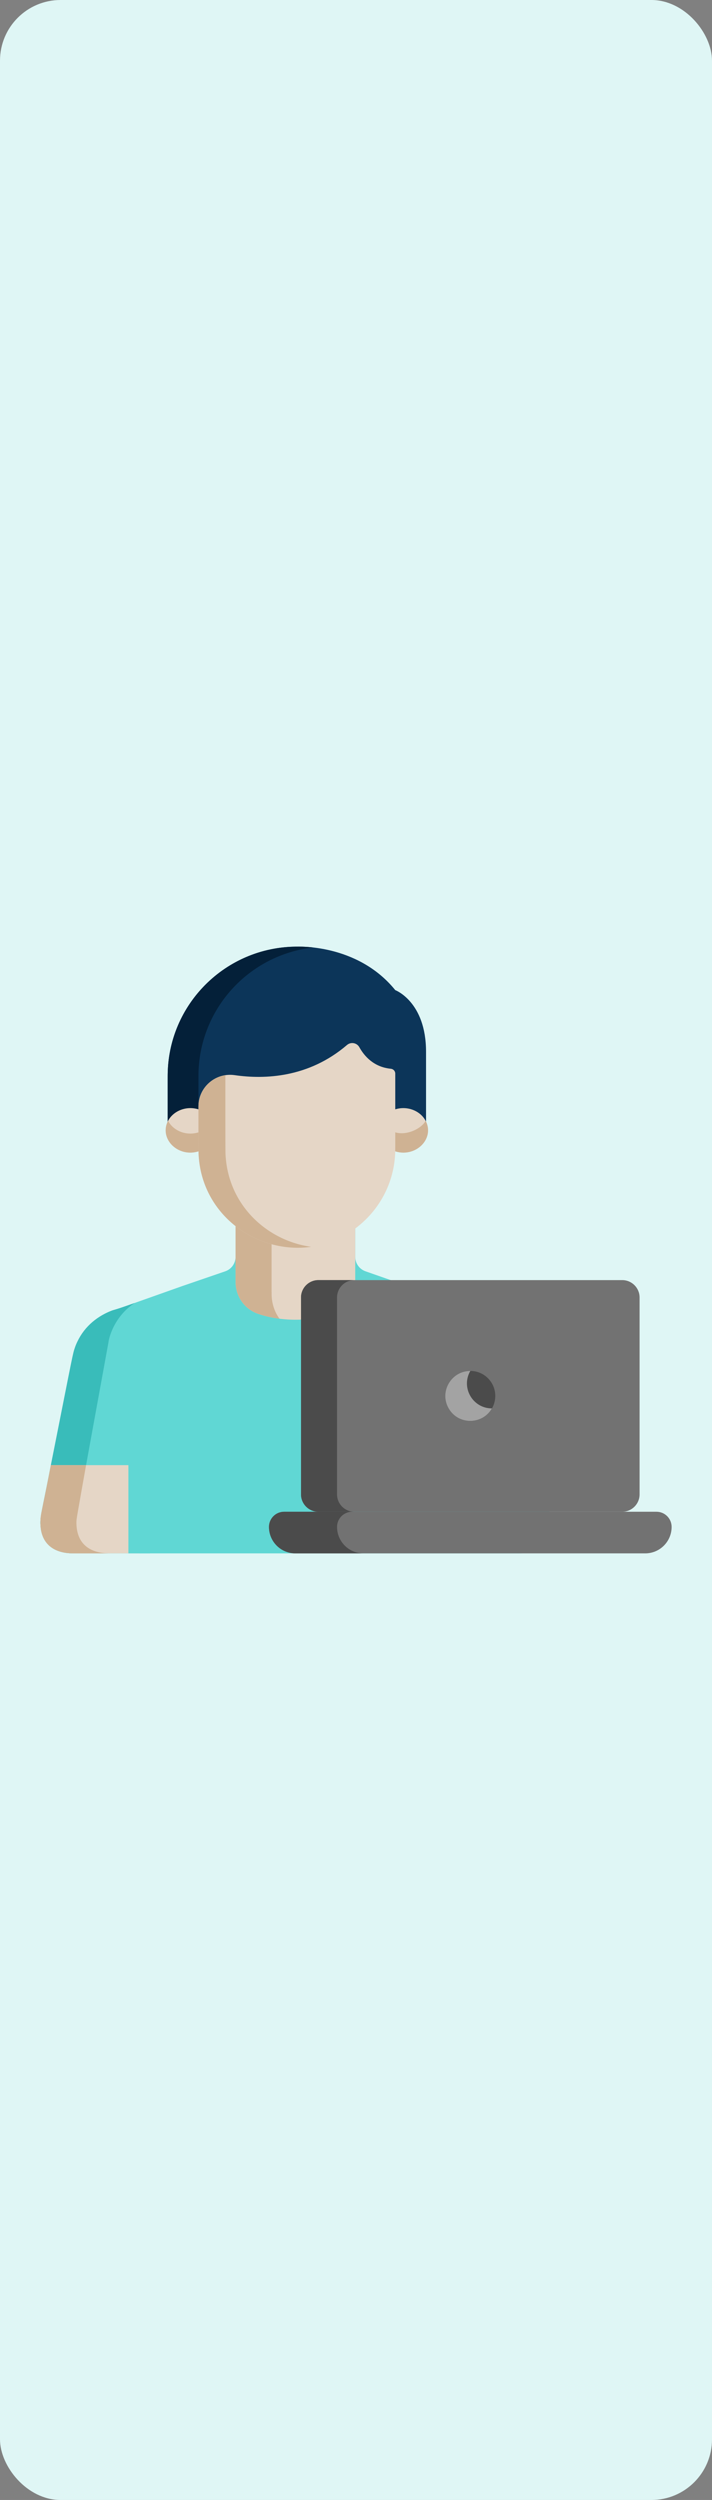<svg width="235" height="824" viewBox="0 0 235 824" fill="none" xmlns="http://www.w3.org/2000/svg">
<rect x="0" y="0" width="235" height="824" fill="#808080" stroke="none"/>
<rect width="235" height="824" rx="20" fill="#DFF6F5"/>
<path d="M181.503 499.417C181.337 498.581 171.188 447.595 171.076 447.071C169.857 441.17 166.555 436.649 161.708 433.736C158.802 431.984 157.152 431.704 155.268 431.125C156.593 431.588 130.981 422.637 120.66 419.03C118.618 418.329 117.246 416.409 117.246 414.249V403.652C103.99 410.28 90.09 409.861 77.752 403.84V414.249C77.752 416.409 76.38 418.33 74.337 419.03C72.882 419.529 79.606 417.223 60.111 423.908H60.097C60.097 423.909 60.099 423.911 60.099 423.911L60.097 423.913L39.744 431.125C38.804 431.403 36.948 431.95 37.066 431.915C32.224 433.721 28.025 437.151 25.673 441.946C24.044 445.249 24.527 444.089 16.624 483.762C13.698 498.916 13.052 500.02 13.418 503.405C14.436 512.869 24.17 511.881 24.433 511.996C43.097 511.996 99.339 511.996 97.568 511.996C97.764 511.996 106.175 511.996 105.652 511.996C118.649 511.996 164.724 511.996 170.576 511.996C170.68 511.961 183.413 512.93 181.503 499.417Z" fill="#60D7D4"/>
<path d="M25.395 499.416L35.821 442.316C35.677 443.009 36.595 434.678 44.433 429.463C35.68 432.564 38.393 431.323 35.702 432.477C30.622 434.771 26.683 438.669 24.74 444.161C23.963 446.367 24.467 444.428 16.624 483.761C13.698 498.915 13.052 500.02 13.418 503.404C14.436 512.868 24.17 511.88 24.434 511.995C25.594 511.995 34.889 511.995 36.321 511.995C27.934 511.996 24.31 507.091 25.395 499.416Z" fill="#39BCBA"/>
<path d="M45.948 511.996C39.16 511.996 31.343 511.996 24.434 511.996C24.158 511.875 13.063 512.99 13.341 501.424C13.401 498.957 13.71 498.854 16.624 483.761L16.793 482.915H45.948V511.996Z" fill="#E5D6C6"/>
<path d="M28.408 482.916H16.793L16.625 483.761C13.7 498.906 13.401 498.954 13.341 501.424C13.065 512.951 24.215 511.9 24.434 511.996C25.594 511.996 34.889 511.996 36.321 511.996C28.596 511.996 25.072 507.932 25.228 501.424C25.247 500.668 25.528 499.088 28.408 482.916Z" fill="#CFB293"/>
<path d="M77.751 402.012C77.751 431.573 77.751 398.644 77.752 421.928H77.764V422.639C77.764 427.369 80.785 431.573 85.27 433.075C92.468 435.485 101.709 435.76 109.726 433.075C114.212 431.573 117.232 427.37 117.232 422.639V421.928H117.245C117.245 417.295 117.245 404.49 117.245 402.012C104.45 408.834 90.022 408.555 77.751 402.012Z" fill="#E5D6C6"/>
<path d="M89.655 425.88H89.64C89.639 401.13 89.639 409.377 89.639 407.648C85.536 406.826 81.535 405.414 77.751 403.396C77.751 432.958 77.751 398.644 77.752 421.928H77.764V422.639C77.764 427.369 80.785 431.573 85.27 433.075C87.488 433.818 89.83 434.354 92.262 434.665C89.239 430.56 89.701 426.194 89.655 425.88Z" fill="#CFB293"/>
<path d="M45.948 471.25C43.978 471.25 42.381 472.847 42.381 474.817V511.996C44.855 511.996 46.859 511.996 49.514 511.996V474.817C49.514 472.847 47.917 471.25 45.948 471.25Z" fill="#60D7D4"/>
<path d="M212.953 511.996H97.498C92.681 511.996 88.776 508.09 88.776 503.273C88.776 500.513 91.014 498.274 93.775 498.274H216.677C219.437 498.274 221.676 500.513 221.676 503.273C221.676 508.09 217.77 511.996 212.953 511.996Z" fill="#727272"/>
<path d="M111.243 503.273C111.243 500.513 113.481 498.274 116.241 498.274H93.775C91.014 498.274 88.776 500.513 88.776 503.273V503.274C88.776 508.091 92.681 511.996 97.498 511.996H119.964C115.147 511.996 111.243 508.09 111.243 503.273Z" fill="#4B4B4B"/>
<path d="M205.391 421.927H105.061C101.923 421.927 99.355 424.495 99.355 427.633V492.568C99.355 495.707 101.923 498.274 105.061 498.274H205.391C208.529 498.274 211.097 495.707 211.097 492.568V427.633C211.097 424.495 208.529 421.927 205.391 421.927Z" fill="#727272"/>
<path d="M111.243 492.568V427.633C111.243 424.495 113.81 421.927 116.949 421.927H105.061C101.923 421.927 99.356 424.495 99.356 427.633V492.568C99.356 495.707 101.923 498.274 105.061 498.274H116.949C113.81 498.274 111.243 495.707 111.243 492.568Z" fill="#4B4B4B"/>
<path d="M155.228 468.342C159.78 468.342 163.47 464.652 163.47 460.1C163.47 455.548 159.78 451.858 155.228 451.858C150.676 451.858 146.986 455.548 146.986 460.1C146.986 464.652 150.676 468.342 155.228 468.342Z" fill="#4B4B4B"/>
<path d="M155.229 451.866C148.945 451.856 144.897 458.696 148.088 464.222C151.28 469.751 159.227 469.66 162.36 464.216C156.02 464.207 152.062 457.37 155.229 451.866Z" fill="#A3A3A3"/>
<path d="M97.675 312.042C74.722 312.129 55.345 330.867 55.345 354.672V370.828H140.617C140.617 355.518 140.617 360.355 140.617 346.658C140.617 330.15 130.46 326.347 130.46 326.347C117.829 310.773 97.692 312.042 97.692 312.042" fill="#0C3559"/>
<path d="M103.435 312.296C77.422 309.335 56.253 328.969 55.381 352.992C55.314 354.719 55.359 354.073 55.345 370.828H65.501V354.672C65.501 332.619 82.195 314.628 103.435 312.296Z" fill="#042039"/>
<path d="M65.846 365.755C60.498 363.849 54.693 367.393 54.693 372.563C54.693 377.733 60.498 381.278 65.846 379.372V365.755Z" fill="#E5D6C6"/>
<path d="M130.115 365.755C135.463 363.849 141.268 367.393 141.268 372.563C141.268 377.733 135.464 381.278 130.115 379.372V365.755Z" fill="#E5D6C6"/>
<path d="M55.474 369.433C52.35 375.363 58.927 381.838 65.846 379.373V373.111C61.811 374.548 57.299 372.899 55.474 369.433Z" fill="#CFB293"/>
<path d="M130.115 373.111V379.373C137.034 381.838 143.611 375.363 140.487 369.433C139.181 371.913 134.152 374.549 130.115 373.111Z" fill="#CFB293"/>
<path d="M128.995 352.263C129.823 352.343 130.46 353.03 130.46 353.862C130.46 381.208 130.478 379.143 130.414 380.414C129.993 388.732 126.436 396.369 120.65 402.013C100.377 421.78 66.546 407.762 65.529 380.034C65.481 378.812 65.501 364.649 65.501 364.689C65.501 358.32 71.153 353.462 77.456 354.372C87.383 355.804 101.873 355.248 114.516 344.44C115.815 343.33 117.787 343.689 118.617 345.183C120.183 348.004 123.298 351.713 128.995 352.263Z" fill="#E5D6C6"/>
<path d="M74.416 380.035C74.375 378.986 74.384 359.8 74.387 354.38C69.43 355.124 65.502 359.381 65.502 364.689C65.502 364.649 65.482 378.812 65.529 380.035C66.279 400.478 84.867 413.466 102.707 410.958C88.059 408.932 75.041 397.074 74.416 380.035Z" fill="#CFB293"/>
</svg>
